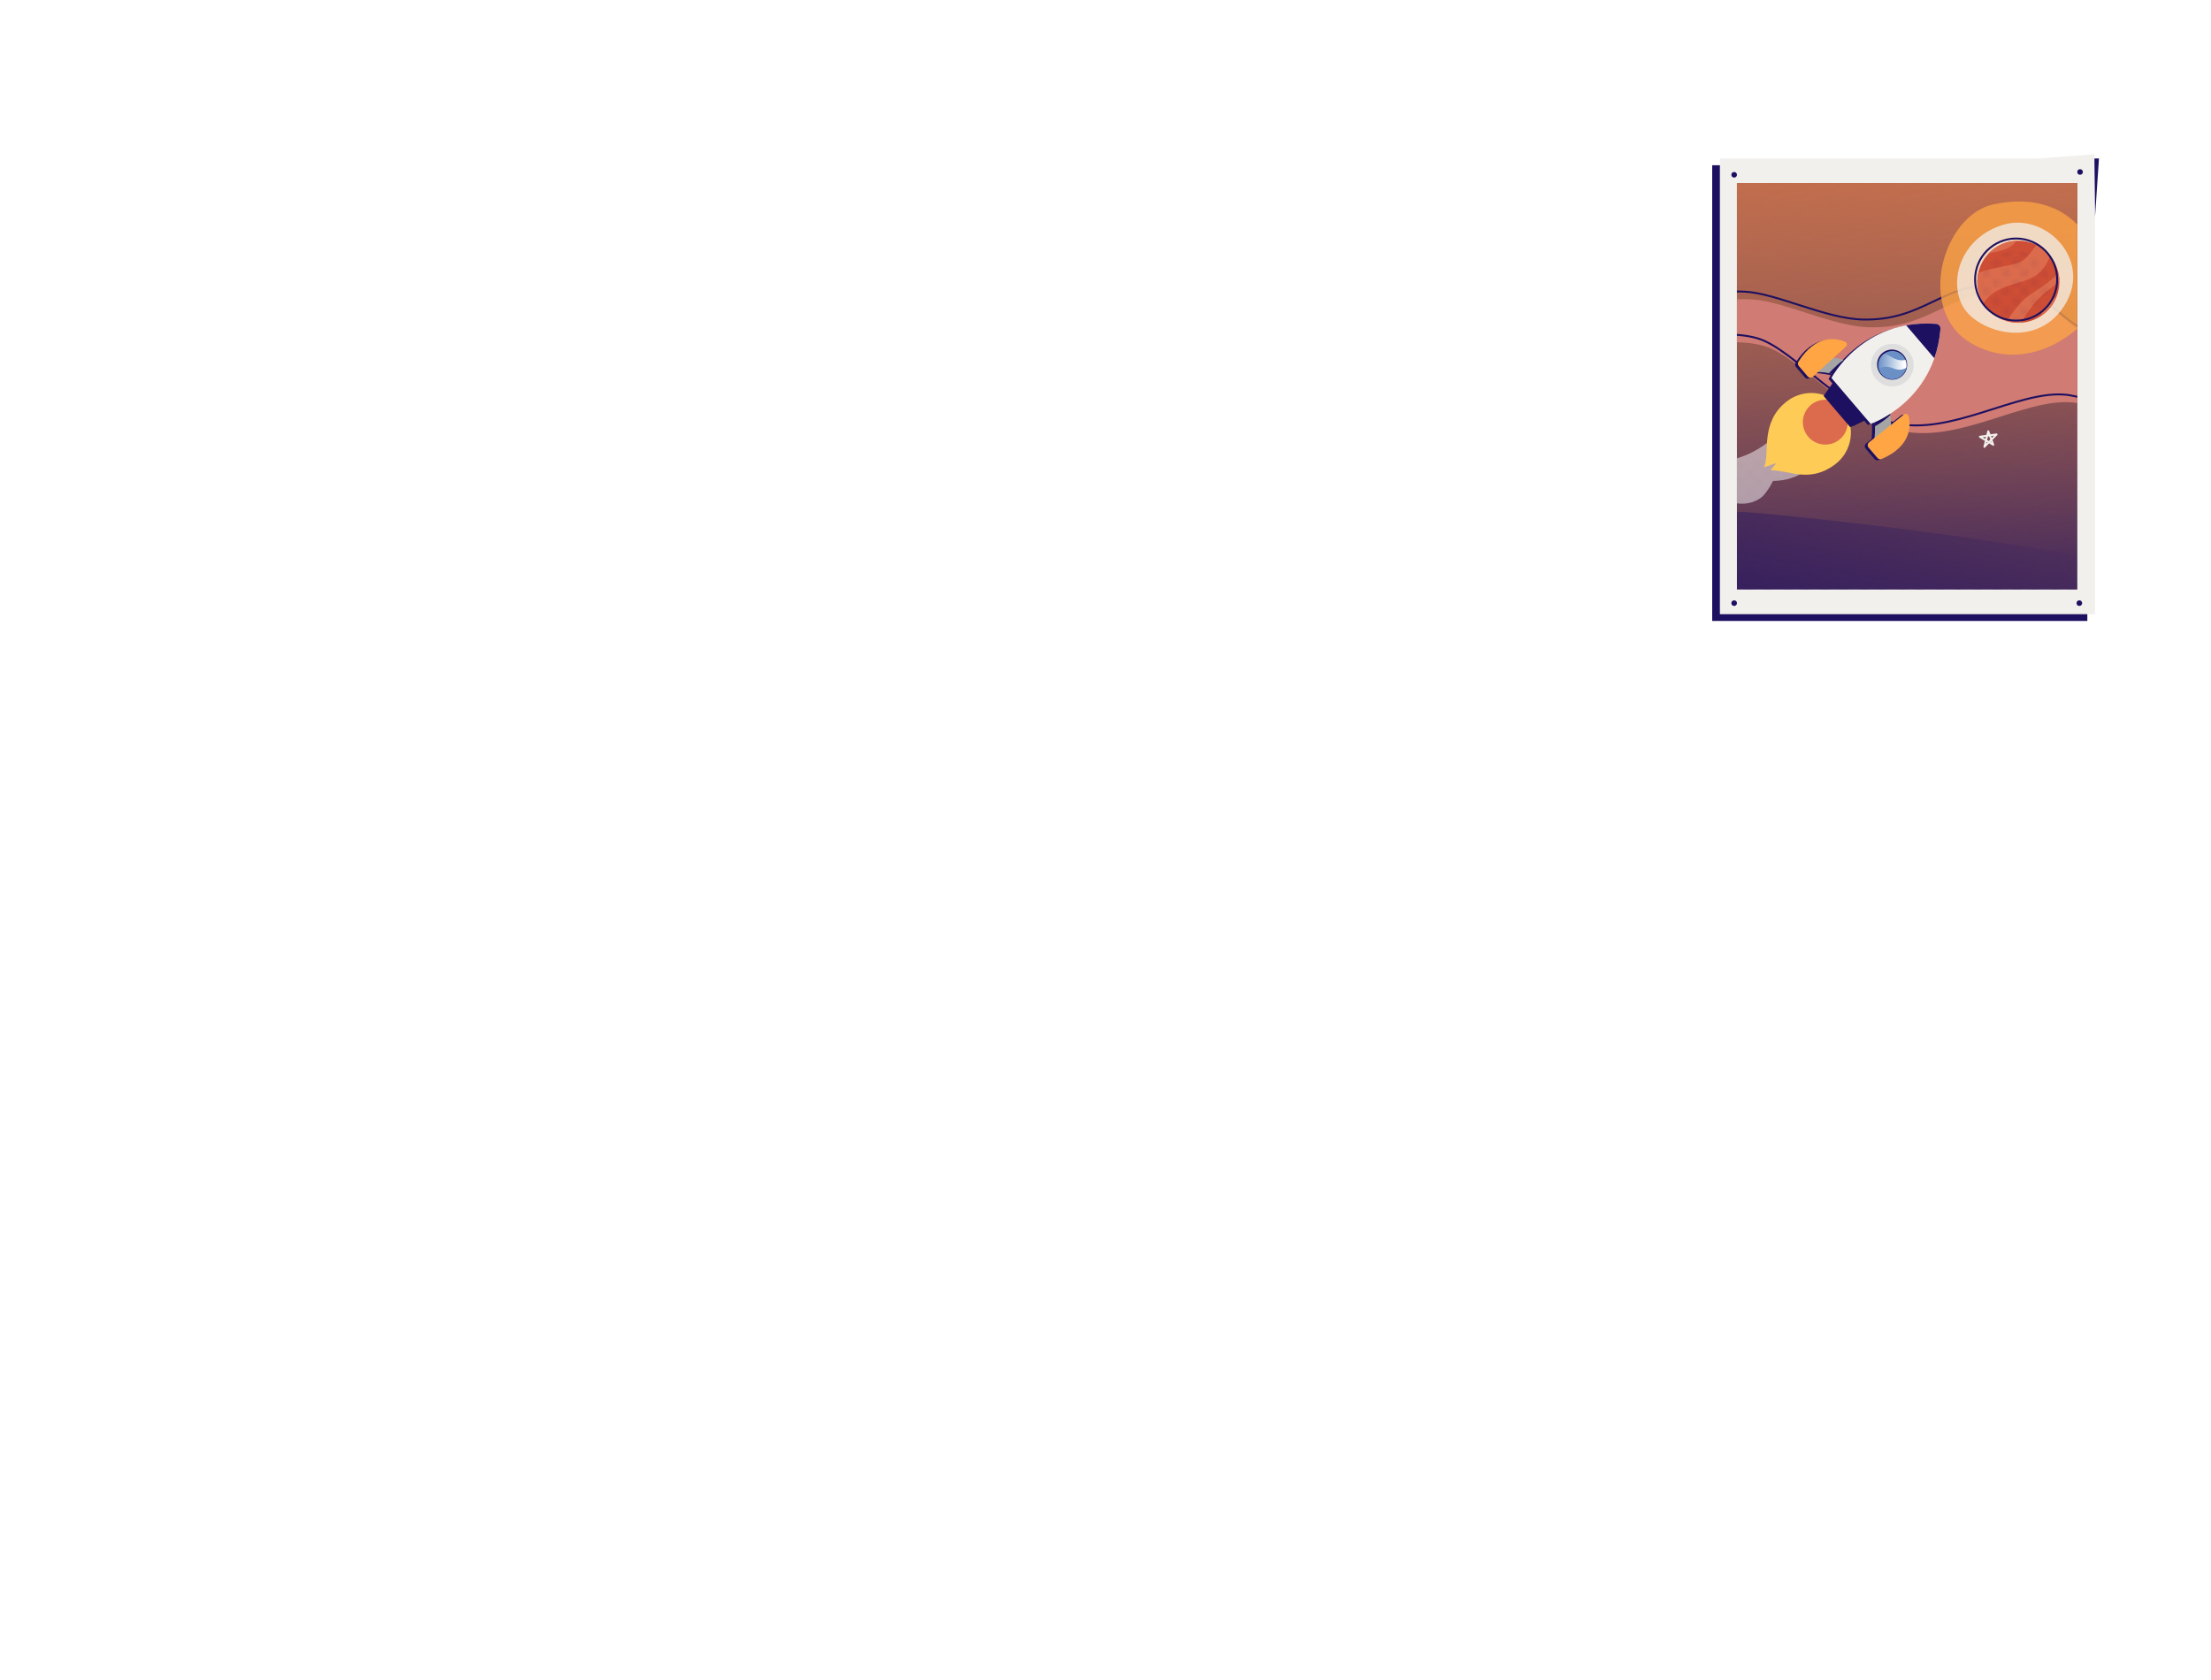 <?xml version="1.0" encoding="UTF-8"?><svg xmlns="http://www.w3.org/2000/svg" xmlns:xlink="http://www.w3.org/1999/xlink" viewBox="0 0 580 440.8"><defs><style>.cls-1{stroke:#f2f0ec;}.cls-1,.cls-2,.cls-3{fill:none;}.cls-1,.cls-3{stroke-linecap:round;stroke-linejoin:round;stroke-width:.5px;}.cls-1,.cls-4{mix-blend-mode:overlay;}.cls-5{fill:#ffcb57;}.cls-6{fill:#d07b73;}.cls-6,.cls-7{mix-blend-mode:soft-light;}.cls-8{fill:url(#Dégradé_sans_nom_51-2);}.cls-8,.cls-9{mix-blend-mode:hard-light;}.cls-7,.cls-10{fill:#6a90c6;}.cls-11{mix-blend-mode:lighten;}.cls-11,.cls-12{fill:#f2f0ec;}.cls-11,.cls-13{opacity:.75;}.cls-14{fill:#1d1061;}.cls-15{fill:url(#Dégradé_sans_nom_2);}.cls-16{clip-path:url(#clippath-1);}.cls-17{fill:url(#Dégradé_sans_nom_51);}.cls-18{fill:#db6b4c;}.cls-19{isolation:isolate;}.cls-9{fill:url(#Dégradé_sans_nom_2-2);}.cls-20{fill:#cd4d35;}.cls-21,.cls-13{fill:#ffa544;}.cls-22{mix-blend-mode:screen;}.cls-23{fill:url(#Dégradé_sans_nom_64);}.cls-3{stroke:#1d1061;}.cls-24{fill:#dedede;}.cls-25{fill:#a5a5a5;}.cls-26{clip-path:url(#clippath-2);}.cls-27{fill:#fdfdfd;opacity:.5;}.cls-4{fill:url(#_40_10_ppp);opacity:.25;}.cls-28{clip-path:url(#clippath);}</style><clipPath id="clippath"><rect class="cls-2" x="455.64" y="48.02" width="89.28" height="106.65"/></clipPath><pattern id="_40_10_ppp" x="0" y="0" width="10" height="10" patternTransform="translate(-530 2665.36)" patternUnits="userSpaceOnUse" viewBox="0 0 10 10"><rect class="cls-2" width="10" height="10"/><circle class="cls-14" cx="8.95" cy="8.95" r="1.05"/><circle class="cls-14" cx="3.68" cy="8.95" r="1.05"/><path class="cls-14" d="M8.95,4.74c.58,0,1.05-.47,1.05-1.05s-.47-1.05-1.05-1.05-1.05.47-1.05,1.05.47,1.05,1.05,1.05Z"/><path class="cls-14" d="M3.68,4.74c.58,0,1.05-.47,1.05-1.05s-.47-1.05-1.05-1.05-1.05.47-1.05,1.05.47,1.05,1.05,1.05Z"/><path class="cls-14" d="M1.05,7.37c.58,0,1.05-.47,1.05-1.05s-.47-1.05-1.05-1.05S0,5.73,0,6.32s.47,1.05,1.05,1.05Z"/><circle class="cls-14" cx="6.32" cy="6.32" r="1.05"/><path class="cls-14" d="M1.05,2.11c.58,0,1.05-.47,1.05-1.05S1.63,0,1.05,0,0,.47,0,1.05s.47,1.05,1.05,1.05Z"/><circle class="cls-14" cx="6.32" cy="1.05" r="1.05"/></pattern><linearGradient id="Dégradé_sans_nom_2" x1="-4404.26" y1="3981.22" x2="-4197.31" y2="3952.44" gradientTransform="translate(-3532.93 4600.2) rotate(90) scale(1 -1)" gradientUnits="userSpaceOnUse"><stop offset="0" stop-color="#6a90c6" stop-opacity="0"/><stop offset="1" stop-color="#6a90c6"/></linearGradient><linearGradient id="Dégradé_sans_nom_2-2" x1="-4397.08" y1="3952.1" x2="-4201.06" y2="3994.26" xlink:href="#Dégradé_sans_nom_2"/><linearGradient id="Dégradé_sans_nom_51" x1="11.28" y1="1796.8" x2="236.07" y2="1755.03" gradientTransform="translate(2218.84 186.13) rotate(-90) scale(1 -1)" gradientUnits="userSpaceOnUse"><stop offset="0" stop-color="#ffa544" stop-opacity="0"/><stop offset="1" stop-color="#db6b4c"/></linearGradient><linearGradient id="Dégradé_sans_nom_51-2" x1="18.13" y1="1757.76" x2="241.94" y2="1809.84" xlink:href="#Dégradé_sans_nom_51"/><clipPath id="clippath-1"><circle class="cls-2" cx="529.46" cy="73.93" r="10.77"/></clipPath><clipPath id="clippath-2"><circle class="cls-2" cx="496.4" cy="95.81" r="3.71"/></clipPath><linearGradient id="Dégradé_sans_nom_64" x1="-1277.77" y1="321.92" x2="-1273.15" y2="316.82" gradientTransform="translate(1567.46 857.69) rotate(49.49)" gradientUnits="userSpaceOnUse"><stop offset="0" stop-color="#fff" stop-opacity="0"/><stop offset="1" stop-color="#fff"/></linearGradient></defs><g class="cls-19"><g id="ZONE_4_B"><polygon class="cls-14" points="547.56 162.93 449.15 162.93 449.15 43.36 531.56 43.36 547.56 57.56 547.56 162.93"/><polygon class="cls-14" points="550.61 41.57 534.64 41.82 549.58 56.86 550.61 41.57"/><polygon class="cls-12" points="549.4 40.48 534.88 41.57 451.17 41.57 451.17 161.14 549.58 161.14 549.58 54.61 549.4 40.48"/><circle class="cls-14" cx="454.91" cy="45.86" r=".73"/><circle class="cls-14" cx="545.65" cy="45.12" r=".73"/><circle class="cls-14" cx="454.91" cy="158.25" r=".73"/><circle class="cls-14" cx="545.46" cy="158.25" r=".73"/><g class="cls-28"><rect class="cls-14" x="200.53" y="-19.59" width="474.16" height="395.5"/><rect class="cls-4" x="200.53" y="-19.59" width="474.16" height="395.5"/><path class="cls-15" d="M674.69,375.91v-182.89c-119.9-47.71-207.52,17.42-319.1,10.66-72.45-4.39-90.49-47.79-155.06-34.03v206.26s474.16,0,474.16,0Z"/><path class="cls-9" d="M674.69,375.91v-174.16c-119.9-47.71-205.48,46.07-317.06,39.31-72.45-4.39-92.53-44.73-157.1-30.97v165.83s474.16,0,474.16,0Z"/><path class="cls-17" d="M200.53-19.59v169.65c74.02,34.94,165.21,10.7,264.03,20.41,120.5,11.83,130.82,34.95,210.13,31.28V-19.59s-474.16,0-474.16,0Z"/><path class="cls-8" d="M200.53-19.59v173.44c74.02,34.94,165.21-28.64,264.03-18.93,120.5,11.83,130.82,28.76,210.13,25.09V-19.59s-474.16,0-474.16,0Z"/><polygon class="cls-1" points="328.16 103.82 328.36 99.67 326.24 103.77 330.12 101.43 325.31 100.5 328.16 103.82"/><polygon class="cls-1" points="303.23 51.33 303.94 48.07 301.63 49.74 305.6 49.74 302.56 47.95 303.23 51.33"/><polygon class="cls-1" points="408.68 49.77 407.66 45.67 406.35 49.22 409.87 47.11 405.48 46.51 408.68 49.77"/><polygon class="cls-1" points="409.04 92.56 406.32 89 405.59 93.67 408.65 90.23 404.79 90.53 409.04 92.56"/><polygon class="cls-1" points="399.16 280.11 399.36 275.96 397.24 280.06 401.12 277.72 396.31 276.78 399.16 280.11"/><polygon class="cls-1" points="368.09 174.32 368.79 171.06 366.49 172.72 370.45 172.72 367.42 170.94 368.09 174.32"/><polygon class="cls-1" points="432.14 157.63 431.11 153.54 429.8 157.09 433.32 154.98 428.94 154.37 432.14 157.63"/><polygon class="cls-1" points="435.45 214.39 432.72 210.83 432 215.5 435.06 212.05 431.19 212.36 435.45 214.39"/><polygon class="cls-1" points="254.01 183.56 254.21 179.41 252.08 183.51 255.97 181.17 251.15 180.23 254.01 183.56"/><polygon class="cls-1" points="304.18 300.6 304.89 297.33 302.59 299 306.55 299 303.52 297.21 304.18 300.6"/><polygon class="cls-1" points="300.52 145.59 299.5 141.5 298.19 145.05 301.7 142.94 297.32 142.33 300.52 145.59"/><polygon class="cls-1" points="292.35 242.78 289.62 239.22 288.9 243.89 291.96 240.45 288.09 240.75 292.35 242.78"/><polygon class="cls-1" points="578.87 149.7 578.67 145.55 580.79 149.65 576.91 147.32 581.72 146.38 578.87 149.7"/><polygon class="cls-1" points="578.12 118.01 577.42 114.75 579.72 116.41 575.75 116.41 578.79 114.63 578.12 118.01"/><polygon class="cls-1" points="520.55 117.25 521.57 113.15 522.88 116.7 519.37 114.59 523.75 113.98 520.55 117.25"/><polygon class="cls-1" points="520.19 160.04 522.92 156.48 523.64 161.15 520.58 157.7 524.45 158.01 520.19 160.04"/><polygon class="cls-1" points="524.36 273.84 524.16 269.69 526.28 273.79 522.4 271.45 527.21 270.52 524.36 273.84"/><polygon class="cls-1" points="536.96 235.79 536.26 232.52 538.56 234.19 534.6 234.19 537.63 232.4 536.96 235.79"/><polygon class="cls-1" points="474.89 203.52 475.92 199.42 477.23 202.97 473.71 200.86 478.09 200.25 474.89 203.52"/><polygon class="cls-1" points="456.37 295.28 459.09 291.72 459.82 296.39 456.76 292.94 460.62 293.25 456.37 295.28"/><path class="cls-6" d="M524.84,76.87c-13.58-.32-18.55,9.33-34.33,9-9.85-.21-22.59-6.9-31.01-7.31-14.33-.7-28,4.98-27.4,9.47.9,6.67,18.48-.73,30.65,2.74,9.88,2.82,23.24,20.97,38.57,22.71,15.33,1.74,32.6-10.42,44.57-7.52,11.98,2.9,43.87-2.71,41.9-10.43-2.48-9.73-19.45.88-36.66-5.71-10.12-3.87-11.9-12.6-26.3-12.94Z"/><path class="cls-3" d="M523.03,74.84c-13.58-.32-18.55,9.33-34.33,9-9.85-.21-22.59-6.9-31.01-7.31-14.33-.7-28,4.98-27.4,9.47.9,6.67,18.48-.73,30.65,2.74,9.88,2.82,23.24,20.97,38.57,22.71,15.33,1.74,32.6-10.42,44.57-7.52,11.98,2.9,43.87-2.71,41.9-10.43-2.48-9.73-19.45.88-36.66-5.71-10.12-3.87-11.9-12.6-26.3-12.94Z"/><path class="cls-6" d="M336.21,124.85c-8.25-.23-11.3,5.62-20.88,5.38-5.99-.15-13.71-4.25-18.82-4.52-8.71-.46-17.03,2.96-16.67,5.68.53,4.05,11.23-.39,18.62,1.75,6,1.74,14.06,12.8,23.38,13.9,9.31,1.09,19.83-6.25,27.1-4.46,7.27,1.79,26.66-1.53,25.49-6.23-1.48-5.92-11.82.48-22.26-3.57-6.14-2.38-7.2-7.68-15.95-7.93Z"/><path class="cls-3" d="M334.8,123.13c-8.25-.23-11.3,5.62-20.88,5.38-5.99-.15-13.71-4.25-18.82-4.52-8.71-.46-17.03,2.96-16.67,5.68.53,4.05,11.23-.39,18.62,1.75,6,1.74,14.06,12.8,23.38,13.9,9.31,1.09,19.83-6.25,27.1-4.46,7.27,1.79,26.66-1.53,25.49-6.23-1.48-5.92-11.82.48-22.26-3.57-6.14-2.38-7.2-7.68-15.95-7.93Z"/><path class="cls-7" d="M359.38,253.02c13.58.36,18.58-9.27,34.36-8.9,9.85.23,22.57,6.96,30.98,7.4,14.33.74,28.02-4.9,27.42-9.39-.88-6.67-18.48.67-30.64-2.83-9.88-2.85-23.18-21.04-38.51-22.81-15.33-1.78-32.63,10.33-44.59,7.4-11.97-2.93-43.88,2.58-41.93,10.32,2.45,9.74,19.45-.82,36.65,5.82,10.11,3.9,11.86,12.63,26.27,13.01Z"/><path class="cls-3" d="M357.63,250.94c13.58.36,18.58-9.27,34.36-8.9,9.85.23,22.57,6.96,30.98,7.4,14.33.74,28.02-4.9,27.42-9.39-.88-6.67-18.48.67-30.64-2.83-9.88-2.85-23.18-21.04-38.51-22.81-15.33-1.78-32.63,10.33-44.59,7.4-11.97-2.93-43.88,2.58-41.93,10.32,2.45,9.74,19.45-.82,36.65,5.82,10.11,3.9,11.86,12.63,26.27,13.01Z"/><path class="cls-7" d="M551.1,272c-10.94.32-14.52,8.29-27.23,8.69-7.93.25-18.46-4.59-25.24-4.56-11.55.04-22.31,5.2-21.63,8.78,1.01,5.32,14.83-1.37,24.76.91,8.07,1.85,19.58,15.88,31.98,16.62,12.41.75,25.77-9.76,35.53-7.94,9.75,1.82,35.17-4.04,33.26-10.17-2.4-7.72-15.6,1.53-29.73-3.04-8.3-2.69-10.1-9.63-21.7-9.29Z"/><path class="cls-3" d="M549.13,270.12c-10.94.32-14.52,8.29-27.23,8.69-7.93.25-18.46-4.59-25.24-4.56-11.55.04-22.31,5.2-21.63,8.78,1.01,5.32,14.83-1.37,24.76.91,8.07,1.85,19.58,15.88,31.98,16.62,12.41.75,25.77-9.76,35.53-7.94,9.75,1.82,35.17-4.04,33.26-10.17-2.4-7.72-15.6,1.53-29.73-3.04-8.3-2.69-10.1-9.63-21.7-9.29Z"/><g class="cls-22"><path class="cls-13" d="M523.01,53.59c-13.49,2.89-20.4,27.83-6.11,36.37,14.29,8.54,29.92-2.32,33.5-11.04,3.58-8.72-4.01-30.33-27.39-25.32Z"/><path class="cls-11" d="M541.87,79.65c6.84-11.76-5.37-24.01-16.4-20.67-11.03,3.35-14.41,14.58-10.54,21.45,3.82,6.77,19.72,11.62,26.93-.78Z"/></g><circle class="cls-20" cx="529.46" cy="73.93" r="10.77"/><g class="cls-16"><path class="cls-18" d="M514.68,76.87c.65-7.65,13.31-5.97,16.4-8.86,3.09-2.89,4.96-7,4.96-7l2.2,1.27s.78,6.1-3.7,9.64c-4.48,3.54-12.87,1.77-15.86,11.01l-4.01-6.06Z"/><path class="cls-18" d="M525.32,86.06s3.47-5.91,6.23-7.99,8.63-5.22,10.14-9.01l.68.62c-2.73,6.75-5.24,4.93-9.88,11.46-2.67,3.77-3.93,6.45-3.93,6.45l-3.24-1.53Z"/><path class="cls-18" d="M518.12,68.56c3.41-2.76,5.32-2.06,8.13-3.25,3.03-1.29,3.95-4.06,3.95-4.06l-8.07,1.68-4.01,5.63Z"/><path class="cls-18" d="M540.7,77.28c-5.63,2.28-4.72,6.66-6.86,7.75l5.45-2.09,1.41-5.65Z"/></g><circle class="cls-4" cx="528.69" cy="74.89" r="9.06"/><circle class="cls-3" cx="528.88" cy="73.35" r="10.77"/><g id="E1"><path class="cls-27" d="M473.78,123.4c.45-.35.87-.71,1.26-1.1l-6.43-11.26c-1.46,2.02-3.22,3.8-5.29,5.34-2.35,1.74-4.91,3.04-7.68,3.88-1.26.35-2.21.61-2.84.8-1.1.33-2,.7-2.7,1.11-.79.46-1.5,1.04-2.11,1.74-.62.7-1.11,1.47-1.48,2.31-.26.62-.38,1.15-.38,1.61-1.29-.83-2.54-.9-3.76-.21-1.22.69-1.86,1.97-1.89,3.84-.84-.19-1.76-.24-2.77-.15-1.54.15-2.84.6-3.89,1.36-1.03.74-1.84,1.79-2.45,3.17-.22.5-.4,1.04-.56,1.62-.12-.09-.19-.14-.21-.16-.37-.23-.8-.39-1.28-.47-.32-.05-.61-.06-.86-.03-.8.1-1.53.61-2.19,1.51-.41.58-.72,1.21-.94,1.9-.09.29-.16.58-.2.87l9.68,11.7c.06.08.23.31.52.68,2.05,1.22,3.24.67,3.57-1.66,2.25-.55,4.26-1.43,6.03-2.62,1.32-.9,2.45-1.96,3.4-3.18.99-1.28,1.71-2.65,2.15-4.1.45-1.49.65-3.2.58-5.15-.02-.59-.08-1.31-.17-2.16.09.03.18.06.28.09.56.15,1.02.18,1.39.08.44-.12.81-.4,1.1-.83.22-.31.4-.74.53-1.28.07-.29.12-.58.14-.87.87.26,1.77.39,2.72.38,1.31-.01,2.55-.29,3.71-.85.55-.26,1.03-.57,1.43-.91.34-.3.7-.71,1.09-1.23.73-.98,1.33-1.97,1.8-2.97,1.98-.02,3.82-.36,5.52-1.02,1.16-.45,2.23-1.04,3.2-1.78Z"/><path class="cls-4" d="M474.16,124.17c.45-.35.87-.71,1.26-1.1l-6.43-11.26c-1.46,2.02-3.22,3.8-5.29,5.34-2.35,1.74-4.91,3.04-7.68,3.88-1.26.35-2.21.61-2.84.8-1.1.33-2,.7-2.7,1.11-.79.46-1.5,1.04-2.11,1.74-.62.7-1.11,1.47-1.48,2.31-.26.62-.38,1.15-.38,1.61-1.29-.83-2.54-.9-3.76-.21-1.22.69-1.86,1.97-1.89,3.84-.84-.19-1.76-.24-2.77-.15-1.54.15-2.84.6-3.89,1.36-1.03.74-1.84,1.79-2.45,3.17-.22.5-.4,1.04-.56,1.62-.12-.09-.19-.14-.21-.16-.37-.23-.8-.39-1.28-.47-.32-.05-.61-.06-.86-.03-.8.1-1.53.61-2.19,1.51-.41.58-.72,1.21-.94,1.9-.09.29-.16.58-.2.87l9.68,11.7c.06.08.23.31.52.68,2.05,1.22,3.24.67,3.57-1.66,2.25-.55,4.26-1.43,6.03-2.62,1.32-.9,2.45-1.96,3.4-3.18.99-1.28,1.71-2.65,2.15-4.1.45-1.49.65-3.2.58-5.15-.02-.59-.08-1.31-.17-2.16.09.03.18.06.28.09.56.15,1.02.18,1.39.08.44-.12.81-.4,1.1-.83.22-.31.4-.74.53-1.28.07-.29.12-.58.14-.87.87.26,1.77.39,2.72.38,1.31-.01,2.55-.29,3.71-.85.55-.26,1.03-.57,1.43-.91.34-.3.7-.71,1.09-1.23.73-.98,1.33-1.97,1.8-2.97,1.98-.02,3.82-.36,5.52-1.02,1.16-.45,2.23-1.04,3.2-1.78Z"/></g><path class="cls-5" d="M483.47,107.27c-3.46-4.6-9.99-5.53-14.59-2.07-7.37,5.54-4.51,13.94-6.1,17.39l3.22-1.1-1.53,1.87c4.87,0,10.22,3.52,16.91-1.51,4.6-3.46,5.53-9.99,2.07-14.59Z"/><circle class="cls-18" cx="478.82" cy="110.76" r="5.89" transform="translate(85.68 405.68) rotate(-49.9)"/><path class="cls-4" d="M482.47,107.05c-2.86-3.81-8.27-4.58-12.08-1.72-6.1,4.59-3.73,11.55-5.05,14.41l2.67-.91-1.26,1.55c4.03,0,8.46,2.92,14.01-1.25,3.81-2.86,4.58-8.27,1.72-12.08Z"/><path class="cls-14" d="M499.92,109.41c-.13-.54-.78-.76-1.22-.41l-3.41,2.72c.05-1.01-.03-1.98-.19-2.89,3.87-2.53,8.95-7.08,11.56-14.56h0s0,0,0,0c.4-1.13.73-2.33,1-3.59.01-.05.02-.1.03-.14.05-.25.1-.5.15-.76.02-.09.03-.17.05-.26.04-.22.08-.45.11-.67.02-.1.03-.2.05-.3.03-.23.06-.46.09-.69.01-.1.02-.19.04-.29.04-.33.07-.65.1-.99,0-.09,0-.17,0-.25-.01-.12-.05-.24-.1-.35-.03-.07-.07-.14-.12-.21-.07-.1-.15-.19-.24-.26-.19-.15-.42-.25-.67-.26-.33-.02-.66-.04-.99-.06-.1,0-.19,0-.29-.01-.23,0-.46-.02-.69-.02-.1,0-.21,0-.31,0-.23,0-.46,0-.68,0-.09,0-.18,0-.26,0-.26,0-.52.02-.77.03-.05,0-.1,0-.15,0-9.86.53-16.33,5.63-19.9,9.58-.88-.3-1.83-.52-2.83-.63l3.22-2.94c.41-.38.3-1.05-.22-1.27-2.22-.93-7.6-2.12-12.24,5.22-.22.35-.19.81.08,1.13l2.34,2.74c.35.41.97.45,1.37.09l1.36-1.24c.78.04,1.75.13,2.82.33.18.03.36.07.54.1,0,0,0,0,.01,0,.18.04.36.08.54.12,0,0,0,0,.01,0,.05.01.09.02.14.04-.39.61-.58.97-.58.97l1.01,1.18-2.31,3.28,7,8.2,3.6-1.77,1.01,1.18s.39-.13,1.05-.42c.03.36.05.71.06,1.05h0c.04,1.18-.02,2.23-.11,3.06l-1.44,1.15c-.42.34-.48.96-.13,1.37l2.34,2.74c.27.32.72.42,1.1.26,7.97-3.44,7.63-8.94,7.06-11.28Z"/><polygon class="cls-14" points="481.88 99.69 479.12 103.61 486.13 111.81 490.43 109.69 481.88 99.69"/><path class="cls-25" d="M491.53,100.1s-4.66-6.42-12.07-6.31l-4.44,3.79s8.76-.67,13.61,5l2.91-2.49Z"/><path class="cls-14" d="M483.61,94.43c-.98.72-2.27,1.82-3.84,3.49,1.42.26,3.01.7,4.56,1.44l1.06-4.22c-.56-.27-1.15-.51-1.78-.71Z"/><path class="cls-21" d="M475.57,98.84l8.67-7.9c.41-.38.3-1.05-.22-1.27-2.22-.93-7.6-2.12-12.24,5.22-.22.35-.19.81.08,1.13l2.34,2.74c.35.41.97.45,1.37.09Z"/><path class="cls-25" d="M491.53,100.1s5.61,5.6,4.35,12.91l-4.44,3.79s2.03-8.55-2.82-14.22l2.91-2.49Z"/><path class="cls-14" d="M491.84,111.84c1.76-.96,3.1-2.04,4.07-2.97-.07-.44-.15-.86-.26-1.28l-4.03,1.9c.13.81.19,1.61.22,2.35Z"/><path class="cls-21" d="M490.29,116.06l9.16-7.32c.44-.35,1.09-.13,1.22.41.57,2.33.91,7.84-7.06,11.28-.38.17-.83.06-1.1-.26l-2.34-2.74c-.35-.41-.29-1.03.13-1.37Z"/><path class="cls-12" d="M507.89,84.98c-19.25-1.43-27.46,14.18-27.46,14.18l10.3,12.06s16.71-5.68,18.3-24.91c.06-.68-.46-1.28-1.14-1.33Z"/><path class="cls-14" d="M507.42,94c.8-2.28,1.37-4.84,1.61-7.69.06-.68-.46-1.28-1.14-1.33-2.86-.21-5.47-.05-7.85.38l7.38,8.64Z"/><path class="cls-4" d="M500.17,89c-13.36-.73-19.28,10.16-19.28,10.16l7,8.19s11.69-4.15,13.05-17.45c.05-.47-.3-.88-.77-.9Z"/><circle class="cls-24" cx="496.4" cy="95.81" r="5.6"/><ellipse class="cls-14" cx="496.36" cy="95.7" rx="3.92" ry="3.97" transform="translate(56.8 345.34) rotate(-40.51)"/><circle class="cls-10" cx="496.4" cy="95.81" r="3.71"/><g class="cls-26"><path class="cls-23" d="M492,93.33s1.38-1.43,4.13.32c2.74,1.76,4.96.36,4.96.36l.28,1.48s-1.88,2.31-4.54,1.23c-2.66-1.08-3.8-.23-4.7.97l-.13-4.36Z"/></g><circle class="cls-4" cx="496.37" cy="95.67" r="3.19"/></g></g></g></svg>